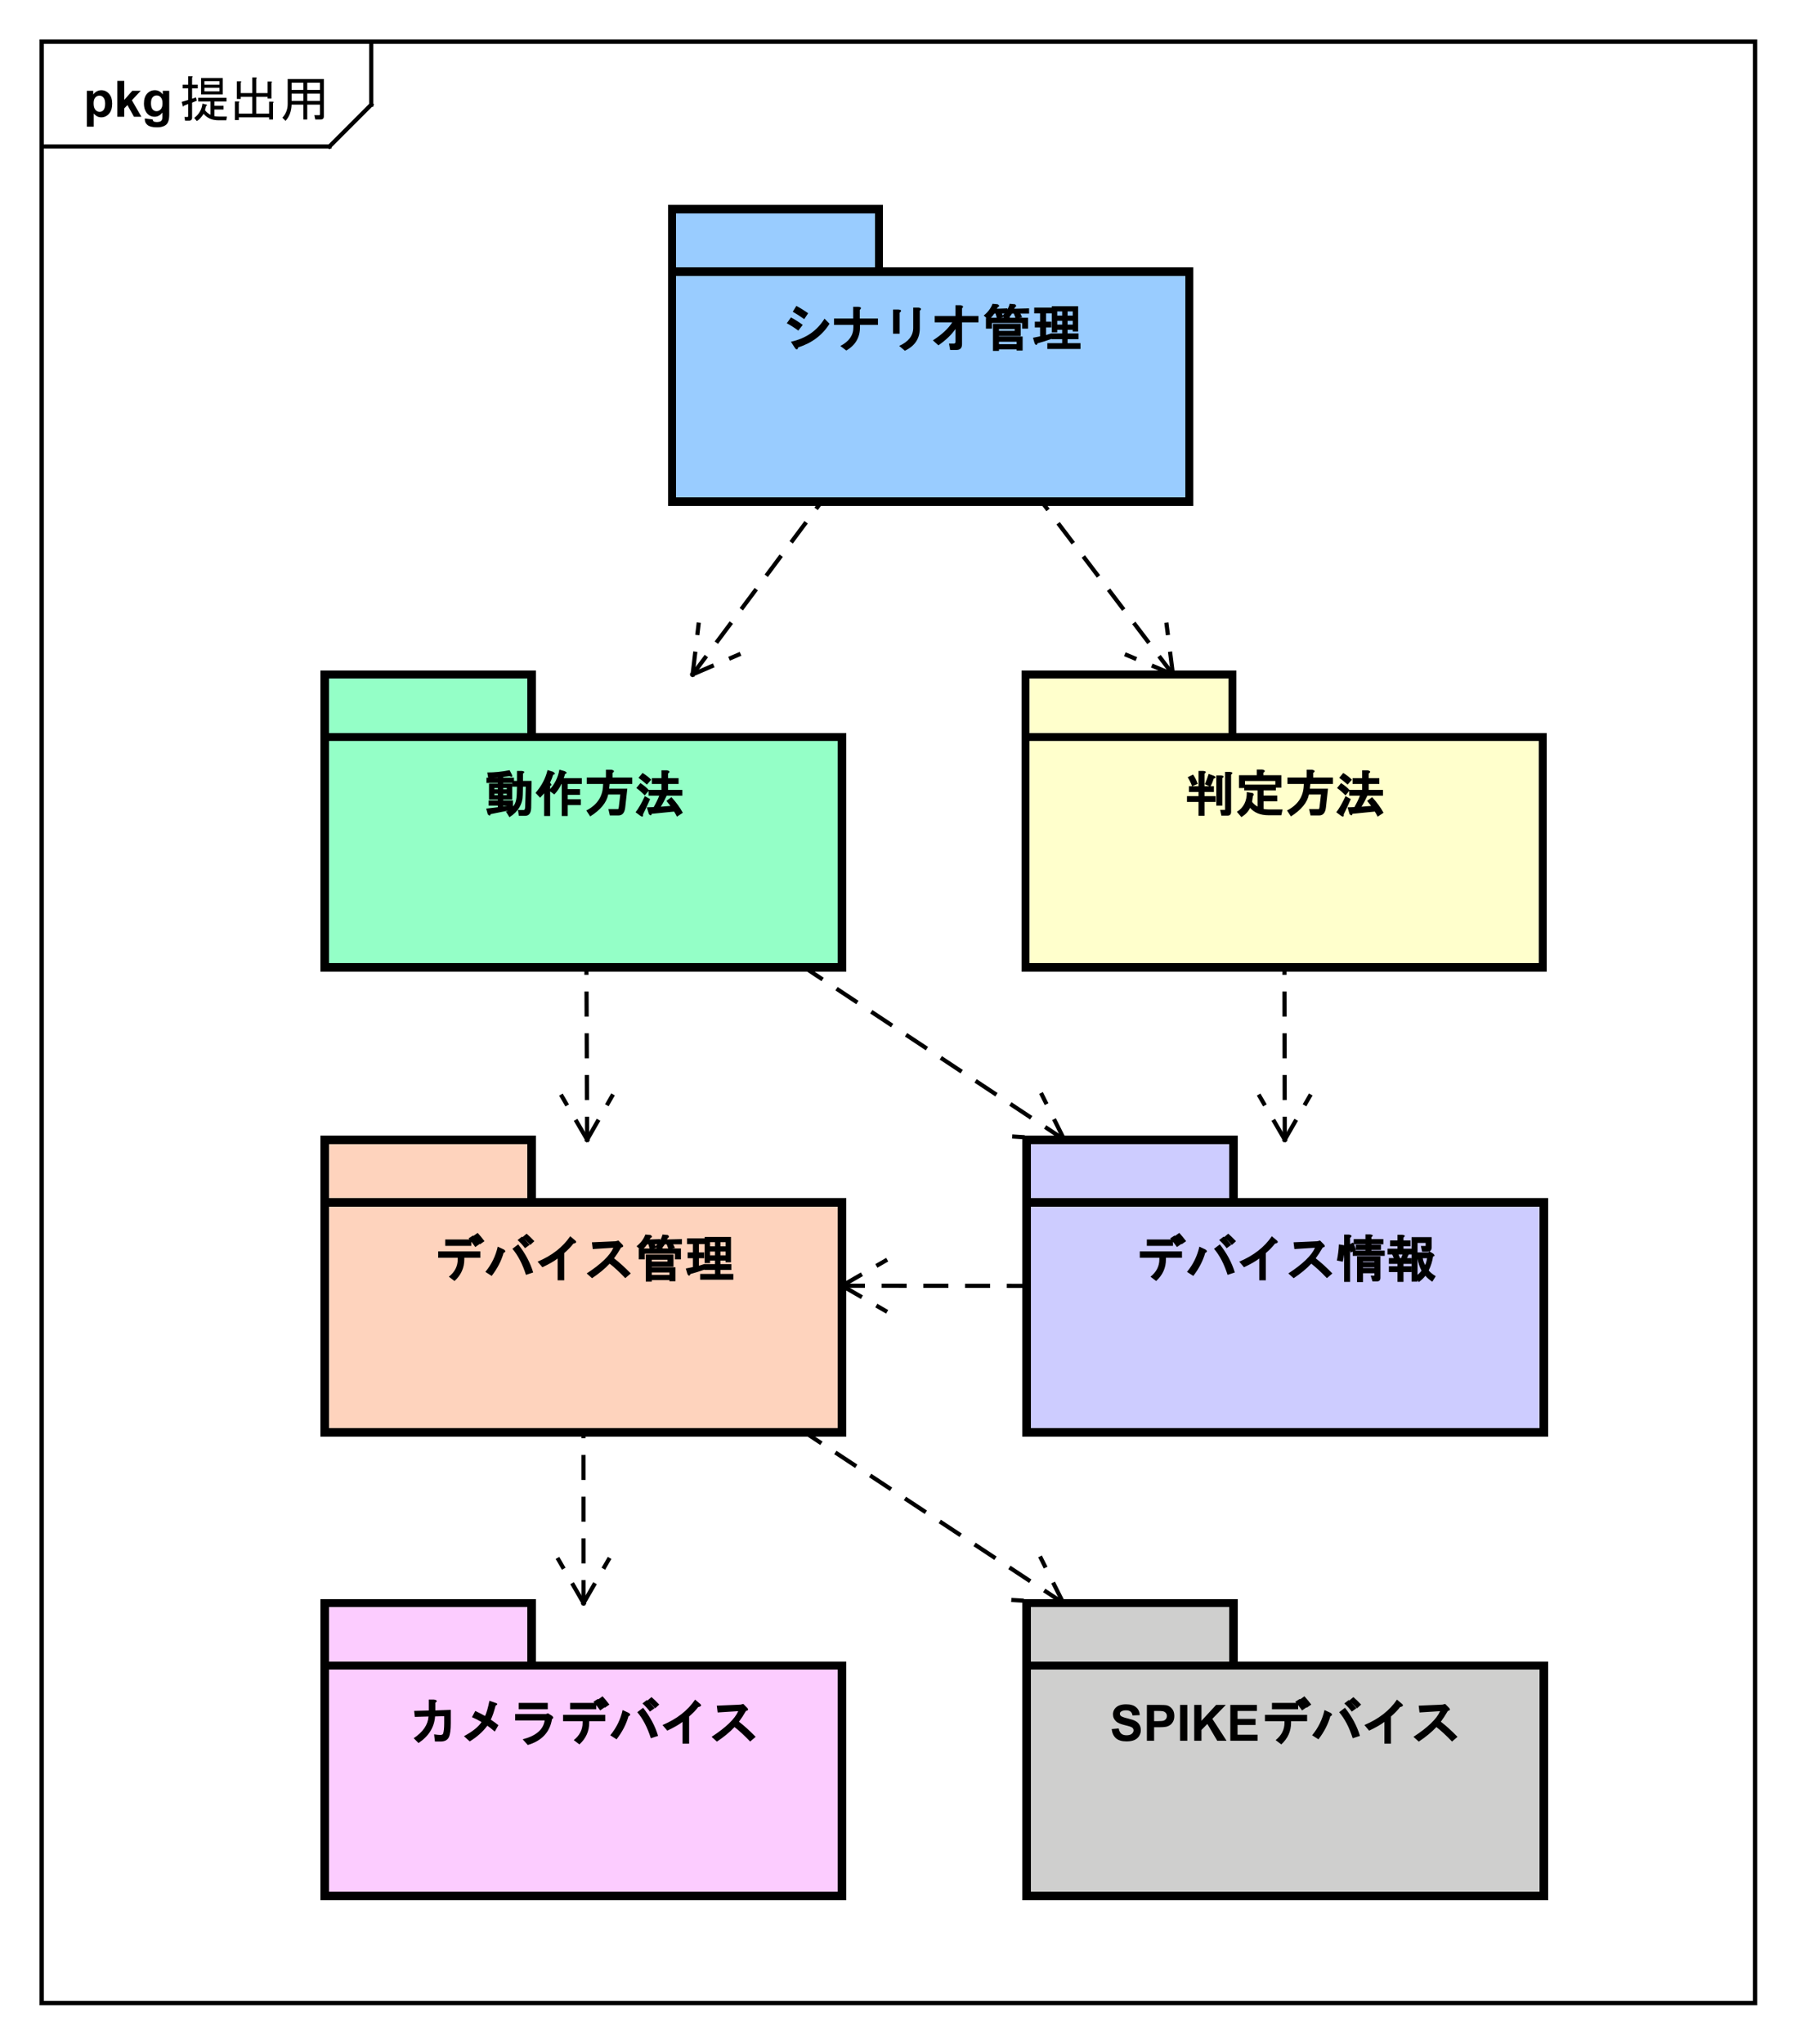 <?xml version="1.0" encoding="UTF-8"?>
<!DOCTYPE svg PUBLIC '-//W3C//DTD SVG 1.0//EN'
          'http://www.w3.org/TR/2001/REC-SVG-20010904/DTD/svg10.dtd'>
<svg xmlns:xlink="http://www.w3.org/1999/xlink" style="fill-opacity:1; color-rendering:auto; color-interpolation:auto; text-rendering:auto; stroke:black; stroke-linecap:square; stroke-miterlimit:10; shape-rendering:auto; stroke-opacity:1; fill:black; stroke-dasharray:none; font-weight:normal; stroke-width:1; font-family:'Dialog'; font-style:normal; stroke-linejoin:miter; font-size:12px; stroke-dashoffset:0; image-rendering:auto;" width="574" height="653" xmlns="http://www.w3.org/2000/svg"
><rect width="100%" height="100%" fill="#808080" stroke="none"/><!--Generated by the Batik Graphics2D SVG Generator--><defs id="genericDefs"
  /><g
  ><defs id="defs1"
    ><clipPath clipPathUnits="userSpaceOnUse" id="clipPath1"
      ><path d="M0 0 L574 0 L574 653 L0 653 L0 0 Z"
      /></clipPath
      ><clipPath clipPathUnits="userSpaceOnUse" id="clipPath2"
      ><path d="M-25.878 78.351 L404.622 78.351 L404.622 568.101 L-25.878 568.101 L-25.878 78.351 Z"
      /></clipPath
      ><clipPath clipPathUnits="userSpaceOnUse" id="clipPath3"
      ><path d="M-43 -28 L387.5 -28 L387.5 461.75 L-43 461.75 L-43 -28 Z"
      /></clipPath
      ><clipPath clipPathUnits="userSpaceOnUse" id="clipPath4"
      ><path d="M-20 -28 L410.5 -28 L410.5 461.75 L-20 461.75 L-20 -28 Z"
      /></clipPath
      ><clipPath clipPathUnits="userSpaceOnUse" id="clipPath5"
      ><path d="M-187.114 -83.094 L243.386 -83.094 L243.386 406.656 L-187.114 406.656 L-187.114 -83.094 Z"
      /></clipPath
      ><clipPath clipPathUnits="userSpaceOnUse" id="clipPath6"
      ><path d="M-115.878 -194.649 L314.622 -194.649 L314.622 295.101 L-115.878 295.101 L-115.878 -194.649 Z"
      /></clipPath
      ><clipPath clipPathUnits="userSpaceOnUse" id="clipPath7"
      ><path d="M-283.878 -194.649 L146.622 -194.649 L146.622 295.101 L-283.878 295.101 L-283.878 -194.649 Z"
      /></clipPath
      ><clipPath clipPathUnits="userSpaceOnUse" id="clipPath8"
      ><path d="M-103.878 -306.149 L326.622 -306.149 L326.622 183.601 L-103.878 183.601 L-103.878 -306.149 Z"
      /></clipPath
      ><clipPath clipPathUnits="userSpaceOnUse" id="clipPath9"
      ><path d="M-97.823 -417.205 L332.677 -417.205 L332.677 72.545 L-97.823 72.545 L-97.823 -417.205 Z"
      /></clipPath
      ><clipPath clipPathUnits="userSpaceOnUse" id="clipPath10"
      ><path d="M-266.089 -417.205 L164.411 -417.205 L164.411 72.545 L-266.089 72.545 L-266.089 -417.205 Z"
      /></clipPath
      ><clipPath clipPathUnits="userSpaceOnUse" id="clipPath11"
      ><path d="M-272.101 -306.149 L158.399 -306.149 L158.399 183.601 L-272.101 183.601 L-272.101 -306.149 Z"
      /></clipPath
    ></defs
    ><g style="fill:white; stroke:white;"
    ><rect x="0" y="0" width="574" style="clip-path:url(#clipPath1); stroke:none;" height="653"
    /></g
    ><g style="text-rendering:geometricPrecision; shape-rendering:crispEdges;" transform="scale(1.333,1.333) translate(25.878,-78.351)"
    ><rect x="-15.878" y="88.351" width="410.811" style="fill:none; clip-path:url(#clipPath2);" height="469.984"
      /><line x1="63.122" x2="63.122" y1="89.351" style="clip-path:url(#clipPath2); fill:none; text-rendering:optimizeLegibility; shape-rendering:auto;" y2="103.444"
      /><line x1="63.122" x2="53.122" y1="103.444" style="clip-path:url(#clipPath2); fill:none; text-rendering:optimizeLegibility; shape-rendering:auto;" y2="113.444"
      /><line x1="53.122" x2="-15.878" y1="113.444" style="clip-path:url(#clipPath2); fill:none; text-rendering:optimizeLegibility; shape-rendering:auto;" y2="113.444"
    /></g
    ><g style="font-family:sans-serif; text-rendering:optimizeLegibility;" transform="matrix(1.333,0,0,1.333,34.505,-104.468) translate(17.122,106.351)"
    ><path d="M6.141 -1.594 Q6.469 -1.031 7.453 -0.469 L7.453 -3.656 L4.5 -3.656 L4.5 -4.547 L11.297 -4.547 L11.297 -3.656 L8.391 -3.656 L8.391 -2.625 L10.594 -2.625 L10.594 -1.734 L8.391 -1.734 L8.391 -0.141 Q8.812 -0.047 9.469 -0.047 L11.391 -0.047 L11.25 0.844 L9.375 0.844 Q7.078 0.844 5.812 -0.703 Q4.969 0.609 4.172 1.031 L3.562 0.281 Q5.297 -1.031 5.531 -3.141 L6.516 -2.906 Q6.844 -2.719 6.422 -2.625 L6.141 -1.594 ZM3.047 -4.312 L3.984 -4.641 L4.172 -3.844 L3.047 -3.375 L3.047 0.188 Q3.047 0.938 2.297 0.938 L1.359 0.938 L1.219 0.047 L1.922 0.047 Q2.109 0.047 2.109 -0.141 L2.109 -3.047 L1.031 -2.625 Q0.938 -2.297 0.844 -2.484 L0.562 -3.562 L2.109 -4.031 L2.109 -6.797 L0.797 -6.797 L0.797 -7.688 L2.109 -7.688 L2.109 -9.703 L3 -9.703 Q3.375 -9.656 3.047 -9.422 L3.047 -7.688 L4.406 -7.688 L4.406 -6.797 L3.047 -6.797 L3.047 -4.312 ZM5.203 -9.281 L10.406 -9.281 L10.406 -5.344 L5.203 -5.344 L5.203 -9.281 ZM6 -8.531 L6 -7.688 L9.609 -7.688 L9.609 -8.531 L6 -8.531 ZM6 -6.938 L6 -6.094 L9.609 -6.094 L9.609 -6.938 L6 -6.938 ZM14.672 -8.484 Q15.047 -8.438 14.719 -8.203 L14.719 -5.672 L17.484 -5.672 L17.484 -9.422 L18.375 -9.422 Q18.75 -9.375 18.422 -9.141 L18.422 -5.672 L21.141 -5.672 L21.141 -8.438 L22.031 -8.438 Q22.406 -8.391 22.078 -8.156 L22.078 -4.359 L21.141 -4.359 L21.141 -4.781 L18.422 -4.781 L18.422 -0.75 L21.516 -0.75 L21.516 -3.609 L22.406 -3.609 Q22.781 -3.562 22.453 -3.328 L22.453 0.656 L21.516 0.656 L21.516 0.141 L14.25 0.141 L14.25 0.797 L13.312 0.797 L13.312 -3.656 L14.203 -3.656 Q14.578 -3.609 14.25 -3.375 L14.25 -0.75 L17.484 -0.75 L17.484 -4.781 L14.719 -4.781 L14.719 -4.266 L13.781 -4.266 L13.781 -8.484 L14.672 -8.484 ZM33.703 -2.906 L30.656 -2.906 L30.656 0.656 L29.719 0.656 L29.719 -2.906 L26.906 -2.906 Q26.812 -0.469 25.453 0.984 L24.703 0.234 Q25.969 -1.172 25.969 -3.047 L25.969 -9.047 L34.641 -9.047 L34.641 -0.094 Q34.641 0.656 33.891 0.656 L32.578 0.656 L32.344 -0.375 L33.516 -0.375 Q33.703 -0.375 33.703 -0.562 L33.703 -2.906 ZM26.906 -5.531 L26.906 -3.797 L29.719 -3.797 L29.719 -5.531 L26.906 -5.531 ZM26.906 -8.156 L26.906 -6.422 L29.719 -6.422 L29.719 -8.156 L26.906 -8.156 ZM30.656 -5.531 L30.656 -3.797 L33.703 -3.797 L33.703 -5.531 L30.656 -5.531 ZM30.656 -8.156 L30.656 -6.422 L33.703 -6.422 L33.703 -8.156 L30.656 -8.156 Z" style="stroke:none; clip-path:url(#clipPath3);"
    /></g
    ><g style="text-rendering:optimizeLegibility; font-weight:bold; font-family:sans-serif;" transform="matrix(1.333,0,0,1.333,34.505,-104.468) translate(-5.878,106.351)"
    ><path d="M0.812 -6.219 L2.344 -6.219 L2.344 -5.312 Q2.656 -5.781 3.156 -6.062 Q3.672 -6.359 4.297 -6.359 Q5.375 -6.359 6.125 -5.516 Q6.891 -4.672 6.891 -3.141 Q6.891 -1.594 6.125 -0.719 Q5.359 0.141 4.281 0.141 Q3.766 0.141 3.344 -0.062 Q2.922 -0.266 2.469 -0.766 L2.469 2.375 L0.812 2.375 L0.812 -6.219 ZM2.438 -3.219 Q2.438 -2.172 2.859 -1.672 Q3.281 -1.172 3.875 -1.172 Q4.453 -1.172 4.828 -1.625 Q5.203 -2.094 5.203 -3.141 Q5.203 -4.109 4.812 -4.578 Q4.422 -5.062 3.844 -5.062 Q3.234 -5.062 2.828 -4.594 Q2.438 -4.125 2.438 -3.219 ZM8.127 0 L8.127 -8.594 L9.783 -8.594 L9.783 -4.031 L11.705 -6.219 L13.736 -6.219 L11.611 -3.953 L13.893 0 L12.111 0 L10.549 -2.797 L9.783 -2 L9.783 0 L8.127 0 ZM14.707 0.406 L16.598 0.641 Q16.645 0.969 16.816 1.094 Q17.051 1.266 17.551 1.266 Q18.191 1.266 18.52 1.078 Q18.738 0.938 18.848 0.656 Q18.926 0.453 18.926 -0.094 L18.926 -1.016 Q18.176 0 17.051 0 Q15.801 0 15.066 -1.062 Q14.504 -1.906 14.504 -3.141 Q14.504 -4.719 15.254 -5.531 Q16.004 -6.359 17.129 -6.359 Q18.27 -6.359 19.02 -5.344 L19.02 -6.219 L20.566 -6.219 L20.566 -0.641 Q20.566 0.469 20.379 1 Q20.207 1.547 19.879 1.859 Q19.551 2.172 19.004 2.344 Q18.457 2.531 17.613 2.531 Q16.035 2.531 15.363 1.984 Q14.707 1.438 14.707 0.609 Q14.707 0.531 14.707 0.406 ZM16.191 -3.234 Q16.191 -2.25 16.566 -1.781 Q16.957 -1.328 17.52 -1.328 Q18.113 -1.328 18.535 -1.797 Q18.957 -2.281 18.957 -3.203 Q18.957 -4.172 18.551 -4.641 Q18.16 -5.109 17.551 -5.109 Q16.957 -5.109 16.566 -4.641 Q16.191 -4.188 16.191 -3.234 Z" style="stroke:none; clip-path:url(#clipPath4);"
    /></g
    ><g transform="matrix(1.333,0,0,1.333,34.505,-104.468)" style="fill:rgb(153,204,255); text-rendering:geometricPrecision; font-family:sans-serif; shape-rendering:crispEdges; stroke:rgb(153,204,255); font-weight:bold; stroke-width:2;"
    ><rect x="135.23" y="128.444" width="49.605" style="clip-path:url(#clipPath2); stroke:none;" height="15"
      /><rect x="135.23" y="128.444" width="49.605" style="clip-path:url(#clipPath2); fill:none; stroke:black;" height="15"
      /><rect x="135.23" y="143.444" width="124.012" style="clip-path:url(#clipPath2); stroke:none;" height="55.188"
      /><rect x="135.23" y="143.444" width="124.012" style="clip-path:url(#clipPath2); fill:none; stroke:black;" height="55.188"
    /></g
    ><g style="text-rendering:optimizeLegibility; stroke-width:2; font-weight:bold; font-family:sans-serif;" transform="matrix(1.333,0,0,1.333,34.505,-104.468) translate(161.236,161.444)"
    ><path d="M2.516 -1.172 Q7.875 -2.344 10.562 -6.703 L11.766 -5.484 Q9.219 -1.406 4.25 0.188 Q4 1.172 3.375 0.172 L2.516 -1.172 ZM2.516 -7 Q3.891 -6.281 5.344 -5.219 L4.281 -3.844 Q2.703 -5 1.516 -5.594 L2.516 -7 ZM3.812 -9.766 Q5.312 -8.953 6.641 -8 L5.703 -6.594 Q4.234 -7.625 2.953 -8.359 L3.812 -9.766 ZM19.016 -6.734 L23.375 -6.734 L23.375 -5.203 L19.062 -5.203 L19.062 -4.609 Q19.062 -1 15.797 0.938 L14.359 -0.156 Q17.484 -1.766 17.484 -4.609 L17.484 -5.203 L12.844 -5.203 L12.844 -6.734 L17.438 -6.734 L17.438 -9.547 L18.641 -9.547 Q19.75 -9.453 19.016 -8.812 L19.016 -6.734 ZM33.406 -4.375 Q33.406 -0.703 29.828 0.984 L28.469 -0.172 Q31.781 -1.672 31.828 -4.422 L31.828 -9.359 L33.094 -9.359 Q34.125 -9.156 33.406 -8.609 L33.406 -4.375 ZM28.578 -3.094 L27 -3.094 L27 -8.891 L28.297 -8.891 Q29.391 -8.781 28.578 -8.141 L28.578 -3.094 ZM36.547 -1.5 Q39.766 -3.578 41.188 -5.812 L36.984 -5.812 L36.984 -7.344 L41.953 -7.344 L41.953 -9.922 L43.219 -9.922 Q44.156 -9.719 43.531 -9.188 L43.531 -7.344 L47.469 -7.344 L47.469 -5.812 L43.531 -5.812 L43.531 -0.578 Q43.531 0.797 42.203 0.797 L40.688 0.797 L40.406 -0.734 L41.625 -0.734 Q41.953 -0.797 41.953 -1.094 L41.953 -4.219 Q40.609 -2.234 37.875 -0.312 L36.547 -1.5 ZM59.609 -9.172 L59.609 -7.922 L57.516 -7.922 L57.953 -7.047 L56.391 -6.766 L55.953 -7.922 L55.516 -7.922 Q55.297 -7.547 54.969 -7.188 L54.969 -6.922 L59.375 -6.922 L59.375 -4.312 L57.938 -4.312 L57.938 -5.672 L50.703 -5.672 L50.703 -4.312 L49.266 -4.312 L49.266 -6.922 L49.516 -6.766 L48.734 -7.453 Q50.25 -8.656 50.844 -10.266 L52.078 -10.156 Q52.781 -9.734 52.094 -9.438 Q51.891 -9.031 51.797 -9.078 L54.406 -9.172 L54.406 -7.922 L53.094 -7.922 L53.484 -7.062 L51.922 -6.703 L51.578 -7.922 L51.281 -7.922 Q50.828 -7.25 50.453 -6.922 L53.531 -6.922 L53.531 -7.094 L53.25 -7.438 Q54.578 -8.719 54.953 -10.266 L56.219 -10.156 Q56.781 -9.719 56.234 -9.438 Q56.062 -9.047 55.969 -9.078 L59.609 -9.172 ZM57.594 -5.469 L57.594 -2.531 L52.391 -2.531 L52.391 -2.422 L58.062 -2.422 L58.062 0.938 L56.625 0.938 L56.625 0.656 L52.391 0.656 L52.391 1.031 L50.953 1.031 L50.953 -5.469 L57.594 -5.469 ZM56.625 -1.172 L52.391 -1.172 L52.391 -0.594 L56.625 -0.594 L56.625 -1.172 ZM56.156 -4.219 L52.391 -4.219 L52.391 -3.781 L56.156 -3.781 L56.156 -4.219 ZM65.156 -1.906 Q63.141 -1.188 61.656 -0.797 Q61.375 -0.047 60.953 -0.75 L60.547 -2.125 L62.25 -2.469 L62.25 -4.594 L60.984 -4.594 L60.984 -5.984 L62.25 -5.984 L62.25 -7.969 L60.844 -7.969 L60.844 -9.359 L65.094 -9.359 L65.094 -7.969 L63.688 -7.969 L63.688 -5.984 L64.953 -5.984 L64.953 -4.594 L63.688 -4.594 L63.688 -2.781 Q63.75 -2.797 65.016 -3.203 L65.156 -1.906 ZM68.844 -4.031 L68.844 -3.172 L71.469 -3.172 L71.469 -1.781 L68.844 -1.781 L68.844 -0.828 L71.938 -0.828 L71.938 0.562 L63.984 0.562 L63.984 -0.828 L67.547 -0.828 L67.547 -1.781 L65.016 -1.781 L65.016 -3.172 L67.547 -3.172 L67.547 -4.031 L66.359 -4.031 L66.359 -3.422 L65.062 -3.422 L65.062 -9.688 L71.375 -9.688 L71.375 -3.609 L70.078 -3.609 L70.078 -4.031 L68.844 -4.031 ZM70.078 -6.188 L68.844 -6.188 L68.844 -5.281 L70.078 -5.281 L70.078 -6.188 ZM70.078 -8.438 L68.844 -8.438 L68.844 -7.438 L70.078 -7.438 L70.078 -8.438 ZM67.547 -7.438 L67.547 -8.438 L66.359 -8.438 L66.359 -7.438 L67.547 -7.438 ZM67.547 -6.188 L66.359 -6.188 L66.359 -5.281 L67.547 -5.281 L67.547 -6.188 Z" style="stroke:none; clip-path:url(#clipPath5);"
    /></g
    ><g transform="matrix(1.333,0,0,1.333,34.505,-104.468)" style="fill:rgb(148,255,199); text-rendering:geometricPrecision; font-family:sans-serif; shape-rendering:crispEdges; stroke:rgb(148,255,199); font-weight:bold; stroke-width:2;"
    ><rect x="52" y="240" width="49.6" style="clip-path:url(#clipPath2); stroke:none;" height="15"
      /><rect x="52" y="240" width="49.6" style="clip-path:url(#clipPath2); fill:none; stroke:black;" height="15"
      /><rect x="52" y="255" width="124" style="clip-path:url(#clipPath2); stroke:none;" height="55.188"
      /><rect x="52" y="255" width="124" style="clip-path:url(#clipPath2); fill:none; stroke:black;" height="55.188"
    /></g
    ><g style="text-rendering:optimizeLegibility; stroke-width:2; font-weight:bold; font-family:sans-serif;" transform="matrix(1.333,0,0,1.333,34.505,-104.468) translate(90,273)"
    ><path d="M5.422 -0.109 Q6.109 -0.453 6.109 -0.391 L1.734 0.484 Q1.641 1.125 1.062 0.531 L0.688 -0.844 L3.469 -1.172 L3.469 -1.547 L1.266 -1.547 L1.266 -2.797 L3.469 -2.797 L3.469 -3 L2.641 -3 L1.359 -3 L1.359 -6.828 L3.469 -6.828 L3.469 -6.984 L0.75 -6.984 L0.75 -8.234 L3.469 -8.234 L3.469 -8.281 Q2.562 -8.25 1.172 -8.188 L0.938 -9.5 Q3.5 -9.5 6.297 -10.047 L6.797 -9.078 Q7.25 -8.172 6.266 -8.625 Q5.344 -8.484 4.766 -8.422 L4.766 -8.234 L7.344 -8.234 L7.344 -6.984 L4.766 -6.984 L4.766 -6.828 L6.922 -6.828 L6.922 -3 L4.766 -3 L4.766 -2.797 L7.109 -2.797 L7.109 -1.547 L4.766 -1.547 L4.766 -1.391 L7.109 -1.766 L7.109 -1.375 Q7.969 -2.141 8.016 -4.516 L8.062 -6.094 L6.938 -6.094 L6.938 -7.484 L8.062 -7.484 L8.062 -9.875 L9.219 -9.875 Q10.25 -9.75 9.5 -9.219 L9.5 -7.484 L11.562 -7.484 L11.469 -1.047 Q11.422 0.891 10 0.891 L8.516 0.891 L8.297 -0.5 L9.672 -0.5 Q10 -0.5 10.031 -1.25 L10.172 -6.094 L9.5 -6.094 L9.453 -4.141 Q9.406 -0.766 6.266 1.219 L5.422 -0.109 ZM4.766 -4.406 L4.766 -4.062 L5.625 -4.062 L5.625 -4.406 L4.766 -4.406 ZM4.766 -5.766 L4.766 -5.469 L5.625 -5.469 L5.625 -5.766 L4.766 -5.766 ZM2.656 -4.406 L2.656 -4.062 L3.469 -4.062 L3.469 -4.406 L2.656 -4.406 ZM2.656 -5.766 L2.656 -5.469 L3.469 -5.469 L3.469 -5.766 L2.656 -5.766 ZM23.609 -8.141 L23.609 -6.75 L20.234 -6.75 L20.234 -5.516 L23.188 -5.516 L23.188 -4.125 L20.234 -4.125 L20.234 -3.078 L23.375 -3.078 L23.375 -1.688 L20.234 -1.688 L20.234 0.938 L18.797 0.938 L18.797 -6.75 L18.734 -6.75 Q18.031 -5.266 17.016 -4.234 L15.719 -5.188 Q17.734 -7.312 18.234 -10.172 L19.516 -9.812 Q20.391 -9.375 19.594 -9.141 Q19.516 -8.812 19.266 -8.141 L23.609 -8.141 ZM12.516 -4.609 Q14.688 -7.109 15.391 -10.078 L16.719 -9.672 Q17.578 -9.094 16.75 -8.984 Q16.469 -8.031 15.969 -7 L16.047 -6.984 Q16.625 -6.406 16.016 -6.312 L16.016 0.938 L14.578 0.938 L14.578 -4.516 Q14.516 -4.406 13.609 -3.453 L12.516 -4.609 ZM30.156 -5.609 L34.516 -5.609 L34.016 -1.109 Q33.797 0.797 32.406 0.797 L30.328 0.797 L29.984 -0.734 L32.312 -0.734 Q32.422 -0.734 32.484 -1.219 L32.828 -4.219 L29.938 -4.219 Q29.344 -1.312 25.625 1.031 L24.688 -0.391 Q28.469 -2.328 28.688 -6.172 L28.719 -6.75 L24.797 -6.75 L24.797 -8.281 L29.391 -8.281 L29.391 -10.156 L30.703 -10.156 Q31.781 -9.938 30.969 -9.391 L30.969 -8.281 L35.703 -8.281 L35.703 -6.75 L30.281 -6.75 L30.156 -5.609 ZM44.859 -1.484 L43.906 -2.688 L45.094 -3.594 Q46.859 -1.656 47.828 0.156 L46.422 1.094 Q45.969 0.203 45.734 -0.125 L40.359 0.406 Q40.281 1.078 39.688 0.484 L39.203 -1.141 L40.844 -1.203 Q41.656 -2.609 42.172 -3.938 L39.609 -3.938 L39.609 -5.328 L42.703 -5.328 L42.703 -6.75 L40.406 -6.75 L40.406 -8.141 L42.703 -8.141 L42.703 -10.016 L44.016 -10.016 Q45.094 -9.797 44.281 -9.25 L44.281 -8.141 L46.812 -8.141 L46.812 -6.75 L44.281 -6.75 L44.281 -5.328 L47.703 -5.328 L47.703 -3.938 L43.953 -3.938 Q43.266 -2.422 42.547 -1.297 L44.859 -1.484 ZM39.984 -3.125 Q38.953 -0.75 38.281 0.547 Q38.391 1.391 37.656 0.891 L36.5 0.031 Q37.531 -1.266 38.719 -3.828 L39.984 -3.125 ZM38.703 -4 Q37.812 -4.938 36.688 -5.781 L37.656 -6.953 Q39.047 -6.062 39.719 -5.219 L38.703 -4 ZM39.219 -6.594 Q38.203 -7.5 37.203 -8.219 L38.172 -9.391 Q39.359 -8.656 40.25 -7.766 L39.219 -6.594 Z" style="stroke:none; clip-path:url(#clipPath6);"
    /></g
    ><g transform="matrix(1.333,0,0,1.333,34.505,-104.468)" style="fill:rgb(255,255,204); text-rendering:geometricPrecision; font-family:sans-serif; shape-rendering:crispEdges; stroke:rgb(255,255,204); font-weight:bold; stroke-width:2;"
    ><rect x="220" y="240" width="49.6" style="clip-path:url(#clipPath2); stroke:none;" height="15"
      /><rect x="220" y="240" width="49.6" style="clip-path:url(#clipPath2); fill:none; stroke:black;" height="15"
      /><rect x="220" y="255" width="124" style="clip-path:url(#clipPath2); stroke:none;" height="55.188"
      /><rect x="220" y="255" width="124" style="clip-path:url(#clipPath2); fill:none; stroke:black;" height="55.188"
    /></g
    ><g style="text-rendering:optimizeLegibility; stroke-width:2; font-weight:bold; font-family:sans-serif;" transform="matrix(1.333,0,0,1.333,34.505,-104.468) translate(258,273)"
    ><path d="M4.984 -6.688 Q5.5 -7.844 5.906 -9.156 L7.094 -8.734 Q8.031 -8.328 7.109 -8.016 Q6.719 -6.75 6.297 -6.125 L4.984 -6.688 ZM1.938 -6.203 Q1.438 -7.5 0.875 -8.359 L2.156 -9 Q2.812 -8.109 3.281 -6.766 L1.938 -6.203 ZM8.891 -8.797 Q9.922 -8.672 9.172 -8.141 L9.172 -1.547 L7.734 -1.547 L7.734 -8.797 L8.891 -8.797 ZM11 -9.641 Q12.031 -9.516 11.281 -8.984 L11.281 -0.062 Q11.281 0.844 10.422 0.844 L8.953 0.844 L8.656 -0.547 L9.906 -0.547 Q9.906 -0.484 9.844 -0.484 L9.844 -9.641 L11 -9.641 ZM7.156 -4.828 L4.906 -4.828 L4.906 -3.828 L7.578 -3.828 L7.578 -2.438 L4.906 -2.438 L4.906 0.891 L3.469 0.891 L3.469 -2.438 L0.703 -2.438 L0.703 -3.828 L3.469 -3.828 L3.469 -4.828 L1.172 -4.828 L1.172 -6.219 L3.469 -6.219 L3.469 -9.875 L4.625 -9.875 Q5.656 -9.75 4.906 -9.219 L4.906 -6.219 L7.156 -6.219 L7.156 -4.828 ZM12.672 -0.078 Q15.094 -1.562 15.047 -4.812 L16.5 -4.562 Q16.922 -4.141 16.516 -3.891 L16.312 -2.438 Q16.906 -1.719 17.625 -1.328 L17.625 -5.203 L14.438 -5.203 L14.438 -6.594 L22.016 -6.594 L22.016 -5.203 L19.062 -5.203 L19.062 -3.969 L22.344 -3.969 L22.344 -2.578 L19.062 -2.578 L19.062 -0.766 Q19.547 -0.641 20.219 -0.641 L23.625 -0.641 L23.328 0.75 L20.219 0.75 Q17.391 0.75 15.828 -1.016 Q15.266 0.25 13.75 1.203 L12.672 -0.078 ZM19.016 -8.844 L23.328 -8.844 L23.328 -5.859 L21.891 -5.859 L21.891 -7.453 L14.609 -7.453 L14.609 -5.766 L13.172 -5.766 L13.172 -8.844 L17.438 -8.844 L17.438 -10.203 L18.75 -10.203 Q19.828 -9.984 19.016 -9.438 L19.016 -8.844 ZM30.156 -5.609 L34.516 -5.609 L34.016 -1.109 Q33.797 0.797 32.406 0.797 L30.328 0.797 L29.984 -0.734 L32.312 -0.734 Q32.422 -0.734 32.484 -1.219 L32.828 -4.219 L29.938 -4.219 Q29.344 -1.312 25.625 1.031 L24.688 -0.391 Q28.469 -2.328 28.688 -6.172 L28.719 -6.75 L24.797 -6.75 L24.797 -8.281 L29.391 -8.281 L29.391 -10.156 L30.703 -10.156 Q31.781 -9.938 30.969 -9.391 L30.969 -8.281 L35.703 -8.281 L35.703 -6.75 L30.281 -6.75 L30.156 -5.609 ZM44.859 -1.484 L43.906 -2.688 L45.094 -3.594 Q46.859 -1.656 47.828 0.156 L46.422 1.094 Q45.969 0.203 45.734 -0.125 L40.359 0.406 Q40.281 1.078 39.688 0.484 L39.203 -1.141 L40.844 -1.203 Q41.656 -2.609 42.172 -3.938 L39.609 -3.938 L39.609 -5.328 L42.703 -5.328 L42.703 -6.75 L40.406 -6.75 L40.406 -8.141 L42.703 -8.141 L42.703 -10.016 L44.016 -10.016 Q45.094 -9.797 44.281 -9.25 L44.281 -8.141 L46.812 -8.141 L46.812 -6.75 L44.281 -6.75 L44.281 -5.328 L47.703 -5.328 L47.703 -3.938 L43.953 -3.938 Q43.266 -2.422 42.547 -1.297 L44.859 -1.484 ZM39.984 -3.125 Q38.953 -0.75 38.281 0.547 Q38.391 1.391 37.656 0.891 L36.5 0.031 Q37.531 -1.266 38.719 -3.828 L39.984 -3.125 ZM38.703 -4 Q37.812 -4.938 36.688 -5.781 L37.656 -6.953 Q39.047 -6.062 39.719 -5.219 L38.703 -4 ZM39.219 -6.594 Q38.203 -7.5 37.203 -8.219 L38.172 -9.391 Q39.359 -8.656 40.25 -7.766 L39.219 -6.594 Z" style="stroke:none; clip-path:url(#clipPath7);"
    /></g
    ><g transform="matrix(1.333,0,0,1.333,34.505,-104.468)" style="fill:rgb(254,211,189); text-rendering:geometricPrecision; font-family:sans-serif; shape-rendering:crispEdges; stroke:rgb(254,211,189); font-weight:bold; stroke-width:2;"
    ><rect x="52" y="351.5" width="49.6" style="clip-path:url(#clipPath2); stroke:none;" height="15"
      /><rect x="52" y="351.5" width="49.6" style="clip-path:url(#clipPath2); fill:none; stroke:black;" height="15"
      /><rect x="52" y="366.5" width="124" style="clip-path:url(#clipPath2); stroke:none;" height="55.188"
      /><rect x="52" y="366.5" width="124" style="clip-path:url(#clipPath2); fill:none; stroke:black;" height="55.188"
    /></g
    ><g style="text-rendering:optimizeLegibility; stroke-width:2; font-weight:bold; font-family:sans-serif;" transform="matrix(1.333,0,0,1.333,34.505,-104.468) translate(78,384.5)"
    ><path d="M5.859 -4.688 L1.172 -4.688 L1.172 -6.219 L11.281 -6.219 L11.281 -4.688 L7.438 -4.688 L7.438 -4.328 Q7.438 -1.266 5.094 0.875 L3.734 -0.156 Q5.859 -1.828 5.859 -4.328 L5.859 -4.688 ZM2.859 -7.547 L2.859 -9.078 L9.125 -9.078 L9.125 -7.547 L2.859 -7.547 ZM9.516 -10.031 Q10.281 -9.266 11.141 -8.016 L10.078 -7.266 Q9.281 -8.391 8.453 -9.344 L9.516 -10.031 ZM10.641 -10.656 Q11.406 -9.828 12.281 -8.672 L11.203 -7.922 Q10.328 -9.141 9.562 -9.891 L10.641 -10.656 ZM20.359 -7.906 Q22.875 -4.734 23.953 -1.172 L22.219 -0.594 Q20.984 -4.484 18.969 -6.844 L20.359 -7.906 ZM16.875 -6.703 Q17.672 -6.203 16.859 -5.875 Q16.047 -3 14 -0.344 L12.484 -1.312 Q14.688 -3.969 15.453 -7.359 L16.875 -6.703 ZM22.375 -10.469 Q23.156 -9.812 24.234 -8.672 L23.25 -7.766 Q22.25 -8.891 21.375 -9.625 L22.375 -10.469 ZM21.266 -9.766 Q22.141 -8.953 23.109 -7.797 L22 -6.984 Q21.156 -8.094 20.203 -8.938 L21.266 -9.766 ZM25.016 -3.766 Q30.172 -5.938 32.828 -9.859 L33.922 -8.938 Q34.734 -8.312 33.578 -8.078 Q32.734 -6.969 31.391 -5.812 L31.391 0.703 L29.812 0.703 L29.812 -4.516 Q28.547 -3.547 26.156 -2.422 L25.016 -3.766 ZM43.344 -4.562 Q45.188 -3.156 47.344 -0.938 L46.031 0.188 Q43.906 -2.031 42.281 -3.281 Q40.578 -1.469 38.062 0.203 L36.781 -0.938 Q41.953 -4.312 43.172 -7.094 L38.234 -6.781 L38.031 -8.406 L43.719 -8.656 L44.391 -8.828 L45.234 -7.969 Q45.906 -7.312 45.031 -7.156 Q44.188 -5.688 43.344 -4.562 ZM59.609 -9.172 L59.609 -7.922 L57.516 -7.922 L57.953 -7.047 L56.391 -6.766 L55.953 -7.922 L55.516 -7.922 Q55.297 -7.547 54.969 -7.188 L54.969 -6.922 L59.375 -6.922 L59.375 -4.312 L57.938 -4.312 L57.938 -5.672 L50.703 -5.672 L50.703 -4.312 L49.266 -4.312 L49.266 -6.922 L49.516 -6.766 L48.734 -7.453 Q50.25 -8.656 50.844 -10.266 L52.078 -10.156 Q52.781 -9.734 52.094 -9.438 Q51.891 -9.031 51.797 -9.078 L54.406 -9.172 L54.406 -7.922 L53.094 -7.922 L53.484 -7.062 L51.922 -6.703 L51.578 -7.922 L51.281 -7.922 Q50.828 -7.25 50.453 -6.922 L53.531 -6.922 L53.531 -7.094 L53.25 -7.438 Q54.578 -8.719 54.953 -10.266 L56.219 -10.156 Q56.781 -9.719 56.234 -9.438 Q56.062 -9.047 55.969 -9.078 L59.609 -9.172 ZM57.594 -5.469 L57.594 -2.531 L52.391 -2.531 L52.391 -2.422 L58.062 -2.422 L58.062 0.938 L56.625 0.938 L56.625 0.656 L52.391 0.656 L52.391 1.031 L50.953 1.031 L50.953 -5.469 L57.594 -5.469 ZM56.625 -1.172 L52.391 -1.172 L52.391 -0.594 L56.625 -0.594 L56.625 -1.172 ZM56.156 -4.219 L52.391 -4.219 L52.391 -3.781 L56.156 -3.781 L56.156 -4.219 ZM65.156 -1.906 Q63.141 -1.188 61.656 -0.797 Q61.375 -0.047 60.953 -0.75 L60.547 -2.125 L62.25 -2.469 L62.25 -4.594 L60.984 -4.594 L60.984 -5.984 L62.25 -5.984 L62.25 -7.969 L60.844 -7.969 L60.844 -9.359 L65.094 -9.359 L65.094 -7.969 L63.688 -7.969 L63.688 -5.984 L64.953 -5.984 L64.953 -4.594 L63.688 -4.594 L63.688 -2.781 Q63.75 -2.797 65.016 -3.203 L65.156 -1.906 ZM68.844 -4.031 L68.844 -3.172 L71.469 -3.172 L71.469 -1.781 L68.844 -1.781 L68.844 -0.828 L71.938 -0.828 L71.938 0.562 L63.984 0.562 L63.984 -0.828 L67.547 -0.828 L67.547 -1.781 L65.016 -1.781 L65.016 -3.172 L67.547 -3.172 L67.547 -4.031 L66.359 -4.031 L66.359 -3.422 L65.062 -3.422 L65.062 -9.688 L71.375 -9.688 L71.375 -3.609 L70.078 -3.609 L70.078 -4.031 L68.844 -4.031 ZM70.078 -6.188 L68.844 -6.188 L68.844 -5.281 L70.078 -5.281 L70.078 -6.188 ZM70.078 -8.438 L68.844 -8.438 L68.844 -7.438 L70.078 -7.438 L70.078 -8.438 ZM67.547 -7.438 L67.547 -8.438 L66.359 -8.438 L66.359 -7.438 L67.547 -7.438 ZM67.547 -6.188 L66.359 -6.188 L66.359 -5.281 L67.547 -5.281 L67.547 -6.188 Z" style="stroke:none; clip-path:url(#clipPath8);"
    /></g
    ><g transform="matrix(1.333,0,0,1.333,34.505,-104.468)" style="fill:rgb(252,204,255); text-rendering:geometricPrecision; font-family:sans-serif; shape-rendering:crispEdges; stroke:rgb(252,204,255); font-weight:bold; stroke-width:2;"
    ><rect x="51.944" y="462.556" width="49.6" style="clip-path:url(#clipPath2); stroke:none;" height="15"
      /><rect x="51.944" y="462.556" width="49.6" style="clip-path:url(#clipPath2); fill:none; stroke:black;" height="15"
      /><rect x="51.944" y="477.556" width="124" style="clip-path:url(#clipPath2); stroke:none;" height="55.188"
      /><rect x="51.944" y="477.556" width="124" style="clip-path:url(#clipPath2); fill:none; stroke:black;" height="55.188"
    /></g
    ><g style="text-rendering:optimizeLegibility; stroke-width:2; font-weight:bold; font-family:sans-serif;" transform="matrix(1.333,0,0,1.333,34.505,-104.468) translate(71.944,495.556)"
    ><path d="M8.672 -5.891 L6.484 -5.828 Q6.203 -1.938 2.516 0.547 L1.359 -0.609 Q4.734 -2.875 4.906 -5.812 L1.625 -5.719 L1.469 -7.156 L4.969 -7.25 L4.969 -9.875 L6.219 -9.875 Q7.375 -9.672 6.547 -9.109 L6.547 -7.266 L10.25 -7.406 L10.25 -4.234 Q10.25 -1.891 9.812 -0.891 Q9.312 0.188 7.797 0.188 L6.453 0.188 L6.25 -1.531 Q7.25 -1.391 7.75 -1.391 Q8.281 -1.391 8.406 -1.703 Q8.672 -2.406 8.672 -4.234 L8.672 -5.891 ZM13.406 -1.094 Q16.531 -2.781 17.625 -4.484 Q16.547 -5.141 15.328 -5.656 L16.125 -7.141 Q17.375 -6.562 18.469 -5.938 Q19 -7.031 19.516 -9.578 L20.906 -9.109 Q21.844 -8.844 21 -8.422 Q20.406 -6.156 19.844 -5.062 Q20.781 -4.438 21.672 -3.734 L20.797 -2.203 Q19.641 -3.188 19.016 -3.609 Q17.391 -1.422 14.797 0.156 L13.406 -1.094 ZM27.484 -0.344 Q32.281 -1.578 32.766 -4.875 L25.688 -4.875 L25.688 -6.406 L33.062 -6.406 L33.562 -6.578 L34.516 -5.984 Q35.109 -5.5 34.516 -5.188 Q33.75 -0.484 28.719 1.016 L27.484 -0.344 ZM33.5 -7.547 L26.531 -7.547 L26.531 -9.078 L33.5 -9.078 L33.5 -7.547 ZM41.859 -4.688 L37.172 -4.688 L37.172 -6.219 L47.281 -6.219 L47.281 -4.688 L43.438 -4.688 L43.438 -4.328 Q43.438 -1.266 41.094 0.875 L39.734 -0.156 Q41.859 -1.828 41.859 -4.328 L41.859 -4.688 ZM38.859 -7.547 L38.859 -9.078 L45.125 -9.078 L45.125 -7.547 L38.859 -7.547 ZM45.516 -10.031 Q46.281 -9.266 47.141 -8.016 L46.078 -7.266 Q45.281 -8.391 44.453 -9.344 L45.516 -10.031 ZM46.641 -10.656 Q47.406 -9.828 48.281 -8.672 L47.203 -7.922 Q46.328 -9.141 45.562 -9.891 L46.641 -10.656 ZM56.359 -7.906 Q58.875 -4.734 59.953 -1.172 L58.219 -0.594 Q56.984 -4.484 54.969 -6.844 L56.359 -7.906 ZM52.875 -6.703 Q53.672 -6.203 52.859 -5.875 Q52.047 -3 50 -0.344 L48.484 -1.312 Q50.688 -3.969 51.453 -7.359 L52.875 -6.703 ZM58.375 -10.469 Q59.156 -9.812 60.234 -8.672 L59.25 -7.766 Q58.25 -8.891 57.375 -9.625 L58.375 -10.469 ZM57.266 -9.766 Q58.141 -8.953 59.109 -7.797 L58 -6.984 Q57.156 -8.094 56.203 -8.938 L57.266 -9.766 ZM61.016 -3.766 Q66.172 -5.938 68.828 -9.859 L69.922 -8.938 Q70.734 -8.312 69.578 -8.078 Q68.734 -6.969 67.391 -5.812 L67.391 0.703 L65.812 0.703 L65.812 -4.516 Q64.547 -3.547 62.156 -2.422 L61.016 -3.766 ZM79.344 -4.562 Q81.188 -3.156 83.344 -0.938 L82.031 0.188 Q79.906 -2.031 78.281 -3.281 Q76.578 -1.469 74.062 0.203 L72.781 -0.938 Q77.953 -4.312 79.172 -7.094 L74.234 -6.781 L74.031 -8.406 L79.719 -8.656 L80.391 -8.828 L81.234 -7.969 Q81.906 -7.312 81.031 -7.156 Q80.188 -5.688 79.344 -4.562 Z" style="stroke:none; clip-path:url(#clipPath9);"
    /></g
    ><g transform="matrix(1.333,0,0,1.333,34.505,-104.468)" style="fill:rgb(207,207,206); text-rendering:geometricPrecision; font-family:sans-serif; shape-rendering:crispEdges; stroke:rgb(207,207,206); font-weight:bold; stroke-width:2;"
    ><rect x="220.211" y="462.556" width="49.605" style="clip-path:url(#clipPath2); stroke:none;" height="15"
      /><rect x="220.211" y="462.556" width="49.605" style="clip-path:url(#clipPath2); fill:none; stroke:black;" height="15"
      /><rect x="220.211" y="477.556" width="124.012" style="clip-path:url(#clipPath2); stroke:none;" height="55.188"
      /><rect x="220.211" y="477.556" width="124.012" style="clip-path:url(#clipPath2); fill:none; stroke:black;" height="55.188"
    /></g
    ><g style="text-rendering:optimizeLegibility; stroke-width:2; font-weight:bold; font-family:sans-serif;" transform="matrix(1.333,0,0,1.333,34.505,-104.468) translate(240.211,495.556)"
    ><path d="M0.438 -2.797 L2.125 -2.953 Q2.281 -2.109 2.734 -1.703 Q3.203 -1.312 4 -1.312 Q4.828 -1.312 5.25 -1.656 Q5.688 -2.016 5.688 -2.5 Q5.688 -2.797 5.5 -3.016 Q5.328 -3.234 4.875 -3.391 Q4.578 -3.5 3.5 -3.766 Q2.094 -4.109 1.531 -4.609 Q0.75 -5.328 0.75 -6.344 Q0.75 -7 1.109 -7.562 Q1.484 -8.141 2.188 -8.438 Q2.891 -8.734 3.875 -8.734 Q5.5 -8.734 6.312 -8.016 Q7.125 -7.312 7.172 -6.141 L5.438 -6.062 Q5.328 -6.719 4.953 -7 Q4.594 -7.297 3.859 -7.297 Q3.109 -7.297 2.672 -6.984 Q2.406 -6.797 2.406 -6.453 Q2.406 -6.156 2.656 -5.938 Q2.984 -5.656 4.25 -5.359 Q5.516 -5.062 6.125 -4.734 Q6.734 -4.422 7.078 -3.859 Q7.422 -3.312 7.422 -2.5 Q7.422 -1.766 7 -1.109 Q6.594 -0.469 5.844 -0.156 Q5.094 0.156 3.984 0.156 Q2.344 0.156 1.469 -0.594 Q0.609 -1.359 0.438 -2.797 ZM8.879 0 L8.879 -8.594 L11.66 -8.594 Q13.238 -8.594 13.723 -8.469 Q14.457 -8.266 14.957 -7.609 Q15.457 -6.969 15.457 -5.953 Q15.457 -5.156 15.16 -4.609 Q14.879 -4.078 14.441 -3.766 Q14.004 -3.469 13.535 -3.359 Q12.926 -3.234 11.738 -3.234 L10.613 -3.234 L10.613 0 L8.879 0 ZM10.613 -7.141 L10.613 -4.703 L11.566 -4.703 Q12.582 -4.703 12.926 -4.828 Q13.285 -4.969 13.473 -5.25 Q13.676 -5.547 13.676 -5.922 Q13.676 -6.391 13.395 -6.688 Q13.113 -7 12.691 -7.078 Q12.395 -7.141 11.457 -7.141 L10.613 -7.141 ZM16.836 0 L16.836 -8.594 L18.57 -8.594 L18.57 0 L16.836 0 ZM20.232 0 L20.232 -8.594 L21.967 -8.594 L21.967 -4.781 L25.482 -8.594 L27.811 -8.594 L24.576 -5.25 L27.982 0 L25.748 0 L23.373 -4.031 L21.967 -2.594 L21.967 0 L20.232 0 ZM28.883 0 L28.883 -8.594 L35.258 -8.594 L35.258 -7.141 L30.617 -7.141 L30.617 -5.234 L34.93 -5.234 L34.93 -3.781 L30.617 -3.781 L30.617 -1.453 L35.414 -1.453 L35.414 0 L28.883 0 ZM41.871 -4.688 L37.184 -4.688 L37.184 -6.219 L47.293 -6.219 L47.293 -4.688 L43.449 -4.688 L43.449 -4.328 Q43.449 -1.266 41.105 0.875 L39.746 -0.156 Q41.871 -1.828 41.871 -4.328 L41.871 -4.688 ZM38.871 -7.547 L38.871 -9.078 L45.137 -9.078 L45.137 -7.547 L38.871 -7.547 ZM45.527 -10.031 Q46.293 -9.266 47.152 -8.016 L46.09 -7.266 Q45.293 -8.391 44.465 -9.344 L45.527 -10.031 ZM46.652 -10.656 Q47.418 -9.828 48.293 -8.672 L47.215 -7.922 Q46.34 -9.141 45.574 -9.891 L46.652 -10.656 ZM56.371 -7.906 Q58.887 -4.734 59.965 -1.172 L58.23 -0.594 Q56.996 -4.484 54.98 -6.844 L56.371 -7.906 ZM52.887 -6.703 Q53.684 -6.203 52.871 -5.875 Q52.059 -3 50.012 -0.344 L48.496 -1.312 Q50.699 -3.969 51.465 -7.359 L52.887 -6.703 ZM58.387 -10.469 Q59.168 -9.812 60.246 -8.672 L59.262 -7.766 Q58.262 -8.891 57.387 -9.625 L58.387 -10.469 ZM57.277 -9.766 Q58.152 -8.953 59.121 -7.797 L58.012 -6.984 Q57.168 -8.094 56.215 -8.938 L57.277 -9.766 ZM61.027 -3.766 Q66.184 -5.938 68.84 -9.859 L69.934 -8.938 Q70.746 -8.312 69.59 -8.078 Q68.746 -6.969 67.402 -5.812 L67.402 0.703 L65.824 0.703 L65.824 -4.516 Q64.559 -3.547 62.168 -2.422 L61.027 -3.766 ZM79.356 -4.562 Q81.199 -3.156 83.356 -0.938 L82.043 0.188 Q79.918 -2.031 78.293 -3.281 Q76.59 -1.469 74.074 0.203 L72.793 -0.938 Q77.965 -4.312 79.184 -7.094 L74.246 -6.781 L74.043 -8.406 L79.731 -8.656 L80.402 -8.828 L81.246 -7.969 Q81.918 -7.312 81.043 -7.156 Q80.199 -5.688 79.356 -4.562 Z" style="stroke:none; clip-path:url(#clipPath10);"
    /></g
    ><g transform="matrix(1.333,0,0,1.333,34.505,-104.468)" style="fill:rgb(205,204,255); text-rendering:geometricPrecision; font-family:sans-serif; shape-rendering:crispEdges; stroke:rgb(205,204,255); font-weight:bold; stroke-width:2;"
    ><rect x="220.222" y="351.5" width="49.6" style="clip-path:url(#clipPath2); stroke:none;" height="15"
      /><rect x="220.222" y="351.5" width="49.6" style="clip-path:url(#clipPath2); fill:none; stroke:black;" height="15"
      /><rect x="220.222" y="366.5" width="124" style="clip-path:url(#clipPath2); stroke:none;" height="55.188"
      /><rect x="220.222" y="366.5" width="124" style="clip-path:url(#clipPath2); fill:none; stroke:black;" height="55.188"
    /></g
    ><g style="text-rendering:optimizeLegibility; stroke-width:2; font-weight:bold; font-family:sans-serif;" transform="matrix(1.333,0,0,1.333,34.505,-104.468) translate(246.222,384.5)"
    ><path d="M5.859 -4.688 L1.172 -4.688 L1.172 -6.219 L11.281 -6.219 L11.281 -4.688 L7.438 -4.688 L7.438 -4.328 Q7.438 -1.266 5.094 0.875 L3.734 -0.156 Q5.859 -1.828 5.859 -4.328 L5.859 -4.688 ZM2.859 -7.547 L2.859 -9.078 L9.125 -9.078 L9.125 -7.547 L2.859 -7.547 ZM9.516 -10.031 Q10.281 -9.266 11.141 -8.016 L10.078 -7.266 Q9.281 -8.391 8.453 -9.344 L9.516 -10.031 ZM10.641 -10.656 Q11.406 -9.828 12.281 -8.672 L11.203 -7.922 Q10.328 -9.141 9.562 -9.891 L10.641 -10.656 ZM20.359 -7.906 Q22.875 -4.734 23.953 -1.172 L22.219 -0.594 Q20.984 -4.484 18.969 -6.844 L20.359 -7.906 ZM16.875 -6.703 Q17.672 -6.203 16.859 -5.875 Q16.047 -3 14 -0.344 L12.484 -1.312 Q14.688 -3.969 15.453 -7.359 L16.875 -6.703 ZM22.375 -10.469 Q23.156 -9.812 24.234 -8.672 L23.25 -7.766 Q22.25 -8.891 21.375 -9.625 L22.375 -10.469 ZM21.266 -9.766 Q22.141 -8.953 23.109 -7.797 L22 -6.984 Q21.156 -8.094 20.203 -8.938 L21.266 -9.766 ZM25.016 -3.766 Q30.172 -5.938 32.828 -9.859 L33.922 -8.938 Q34.734 -8.312 33.578 -8.078 Q32.734 -6.969 31.391 -5.812 L31.391 0.703 L29.812 0.703 L29.812 -4.516 Q28.547 -3.547 26.156 -2.422 L25.016 -3.766 ZM43.344 -4.562 Q45.188 -3.156 47.344 -0.938 L46.031 0.188 Q43.906 -2.031 42.281 -3.281 Q40.578 -1.469 38.062 0.203 L36.781 -0.938 Q41.953 -4.312 43.172 -7.094 L38.234 -6.781 L38.031 -8.406 L43.719 -8.656 L44.391 -8.828 L45.234 -7.969 Q45.906 -7.312 45.031 -7.156 Q44.188 -5.688 43.344 -4.562 ZM52.266 -8.359 Q52.75 -7.656 52.984 -6.531 L51.734 -5.938 Q51.484 -7.062 51.156 -7.703 L52.266 -8.359 ZM50.312 -7.031 Q50.234 -5.516 49.844 -3.75 L48.422 -4.031 Q48.844 -6.094 48.906 -7.906 L50.078 -7.719 Q51.188 -7.469 50.312 -7.031 ZM51.594 1.078 L50.156 1.078 L50.156 -10.25 L51.328 -10.25 Q52.406 -10.031 51.594 -9.484 L51.594 1.078 ZM59.562 -9.172 L59.562 -7.922 L56.703 -7.922 L56.703 -7.812 L59 -7.812 L59 -6.562 L56.703 -6.562 L56.703 -6.406 L59.891 -6.406 L59.891 -5.156 L52.219 -5.156 L52.219 -6.406 L55.266 -6.406 L55.266 -6.562 L52.969 -6.562 L52.969 -7.812 L55.266 -7.812 L55.266 -7.922 L52.453 -7.922 L52.453 -9.172 L55.266 -9.172 L55.266 -10.297 L56.422 -10.297 Q57.453 -10.172 56.703 -9.641 L56.703 -9.172 L59.562 -9.172 ZM58.859 -5.047 L58.859 0.125 Q58.859 0.984 57.953 0.984 L56.969 0.984 L56.531 -0.406 L57.484 -0.406 Q57.484 -0.344 57.422 -0.344 L57.422 -0.984 L54.688 -0.984 L54.688 1.125 L53.25 1.125 L53.25 -5.047 L58.859 -5.047 ZM57.422 -3.797 L54.688 -3.797 L54.688 -3.641 L57.422 -3.641 L57.422 -3.797 ZM57.422 -2.391 L54.688 -2.391 L54.688 -2.234 L57.422 -2.234 L57.422 -2.391 ZM71.141 -7.188 Q71.141 -6.141 70.141 -6.141 L68.859 -6.141 L68.562 -7.531 L69.812 -7.531 Q69.812 -7.422 69.703 -7.422 L69.703 -8.25 L67.766 -8.25 L67.766 -5.984 L70.391 -5.984 L70.594 -6.25 L71.562 -5.656 Q72.125 -5.094 71.484 -5 Q71.219 -3.219 70.438 -1.672 Q70.875 -1.047 72.125 -0.281 L71.297 1.047 Q70.156 0.266 69.641 -0.391 Q69.109 0.344 68.062 1.141 L67.234 -0.172 Q68.188 -0.891 68.719 -1.594 Q68.031 -2.891 67.734 -4.594 L67.766 -4.594 L67.766 1.031 L66.328 1.031 L66.328 -9.641 L71.141 -9.641 L71.141 -7.188 ZM66.078 -7.453 L64.391 -7.453 L64.391 -6.875 L66.547 -6.875 L66.547 -5.484 L65.656 -5.484 L65.234 -4.625 L66.312 -4.625 L66.312 -3.234 L64.391 -3.234 L64.391 -2.656 L66.312 -2.656 L66.312 -1.266 L64.391 -1.266 L64.391 1.078 L62.953 1.078 L62.953 -1.266 L60.891 -1.266 L60.891 -2.656 L62.953 -2.656 L62.953 -3.234 L60.891 -3.234 L60.891 -4.625 L62.062 -4.625 L61.688 -5.484 L60.562 -5.484 L60.562 -6.875 L62.953 -6.875 L62.953 -7.453 L61.172 -7.453 L61.172 -8.844 L62.953 -8.844 L62.953 -10.203 L64.109 -10.203 Q65.141 -10.078 64.391 -9.547 L64.391 -8.844 L66.078 -8.844 L66.078 -7.453 ZM63.562 -4.625 L63.828 -4.625 L64.156 -5.484 L63.203 -5.484 L63.562 -4.625 ZM69.016 -4.594 Q69.125 -3.797 69.578 -2.953 Q69.906 -3.609 70.047 -4.594 L69.016 -4.594 Z" style="stroke:none; clip-path:url(#clipPath11);"
    /></g
    ><g transform="matrix(1.333,0,0,1.333,34.505,-104.468)" style="text-rendering:optimizeLegibility; stroke-dasharray:5,5; font-weight:bold; font-family:sans-serif; stroke-linecap:butt;"
    ><line x1="140.185" x2="171.051" y1="240" style="fill:none; clip-path:url(#clipPath2);" y2="198.632"
      /><line x1="140.185" x2="141.59" y1="240" style="stroke-linecap:square; clip-path:url(#clipPath2); fill:none; stroke-dasharray:none;" y2="228.083"
      /><line x1="140.185" x2="151.208" y1="240" style="stroke-linecap:square; clip-path:url(#clipPath2); fill:none; stroke-dasharray:none;" y2="235.259"
      /><line x1="114.892" x2="114.717" y1="351.5" style="fill:none; clip-path:url(#clipPath2);" y2="310.188"
      /><line x1="114.892" x2="108.848" y1="351.5" style="stroke-linecap:square; clip-path:url(#clipPath2); fill:none; stroke-dasharray:none;" y2="341.133"
      /><line x1="114.892" x2="120.848" y1="351.5" style="stroke-linecap:square; clip-path:url(#clipPath2); fill:none; stroke-dasharray:none;" y2="341.082"
      /><line x1="229.276" x2="166.947" y1="351.5" style="fill:none; clip-path:url(#clipPath2);" y2="310.188"
      /><line x1="229.276" x2="217.298" y1="351.5" style="stroke-linecap:square; clip-path:url(#clipPath2); fill:none; stroke-dasharray:none;" y2="350.76"
      /><line x1="229.276" x2="223.928" y1="351.5" style="stroke-linecap:square; clip-path:url(#clipPath2); fill:none; stroke-dasharray:none;" y2="340.757"
      /><line x1="114.028" x2="114.013" y1="462.556" style="fill:none; clip-path:url(#clipPath2);" y2="421.688"
      /><line x1="114.028" x2="108.024" y1="462.556" style="stroke-linecap:square; clip-path:url(#clipPath2); fill:none; stroke-dasharray:none;" y2="452.165"
      /><line x1="114.028" x2="120.024" y1="462.556" style="stroke-linecap:square; clip-path:url(#clipPath2); fill:none; stroke-dasharray:none;" y2="452.161"
      /><line x1="229.06" x2="167.157" y1="462.556" style="fill:none; clip-path:url(#clipPath2);" y2="421.688"
      /><line x1="229.06" x2="217.081" y1="462.556" style="stroke-linecap:square; clip-path:url(#clipPath2); fill:none; stroke-dasharray:none;" y2="461.837"
      /><line x1="229.06" x2="223.693" y1="462.556" style="stroke-linecap:square; clip-path:url(#clipPath2); fill:none; stroke-dasharray:none;" y2="451.823"
      /><line x1="255.334" x2="223.901" y1="240" style="fill:none; clip-path:url(#clipPath2);" y2="198.632"
      /><line x1="255.334" x2="244.27" y1="240" style="stroke-linecap:square; clip-path:url(#clipPath2); fill:none; stroke-dasharray:none;" y2="235.355"
      /><line x1="255.334" x2="253.824" y1="240" style="stroke-linecap:square; clip-path:url(#clipPath2); fill:none; stroke-dasharray:none;" y2="228.095"
      /><line x1="282.152" x2="282.07" y1="351.5" style="fill:none; clip-path:url(#clipPath2);" y2="310.188"
      /><line x1="282.152" x2="276.132" y1="351.5" style="stroke-linecap:square; clip-path:url(#clipPath2); fill:none; stroke-dasharray:none;" y2="341.12"
      /><line x1="282.152" x2="288.132" y1="351.5" style="stroke-linecap:square; clip-path:url(#clipPath2); fill:none; stroke-dasharray:none;" y2="341.096"
      /><line x1="176" x2="220.222" y1="386.501" style="fill:none; clip-path:url(#clipPath2);" y2="386.54"
      /><line x1="176" x2="186.398" y1="386.501" style="stroke-linecap:square; clip-path:url(#clipPath2); fill:none; stroke-dasharray:none;" y2="380.51"
      /><line x1="176" x2="186.387" y1="386.501" style="stroke-linecap:square; clip-path:url(#clipPath2); fill:none; stroke-dasharray:none;" y2="392.51"
    /></g
  ></g
></svg
>
